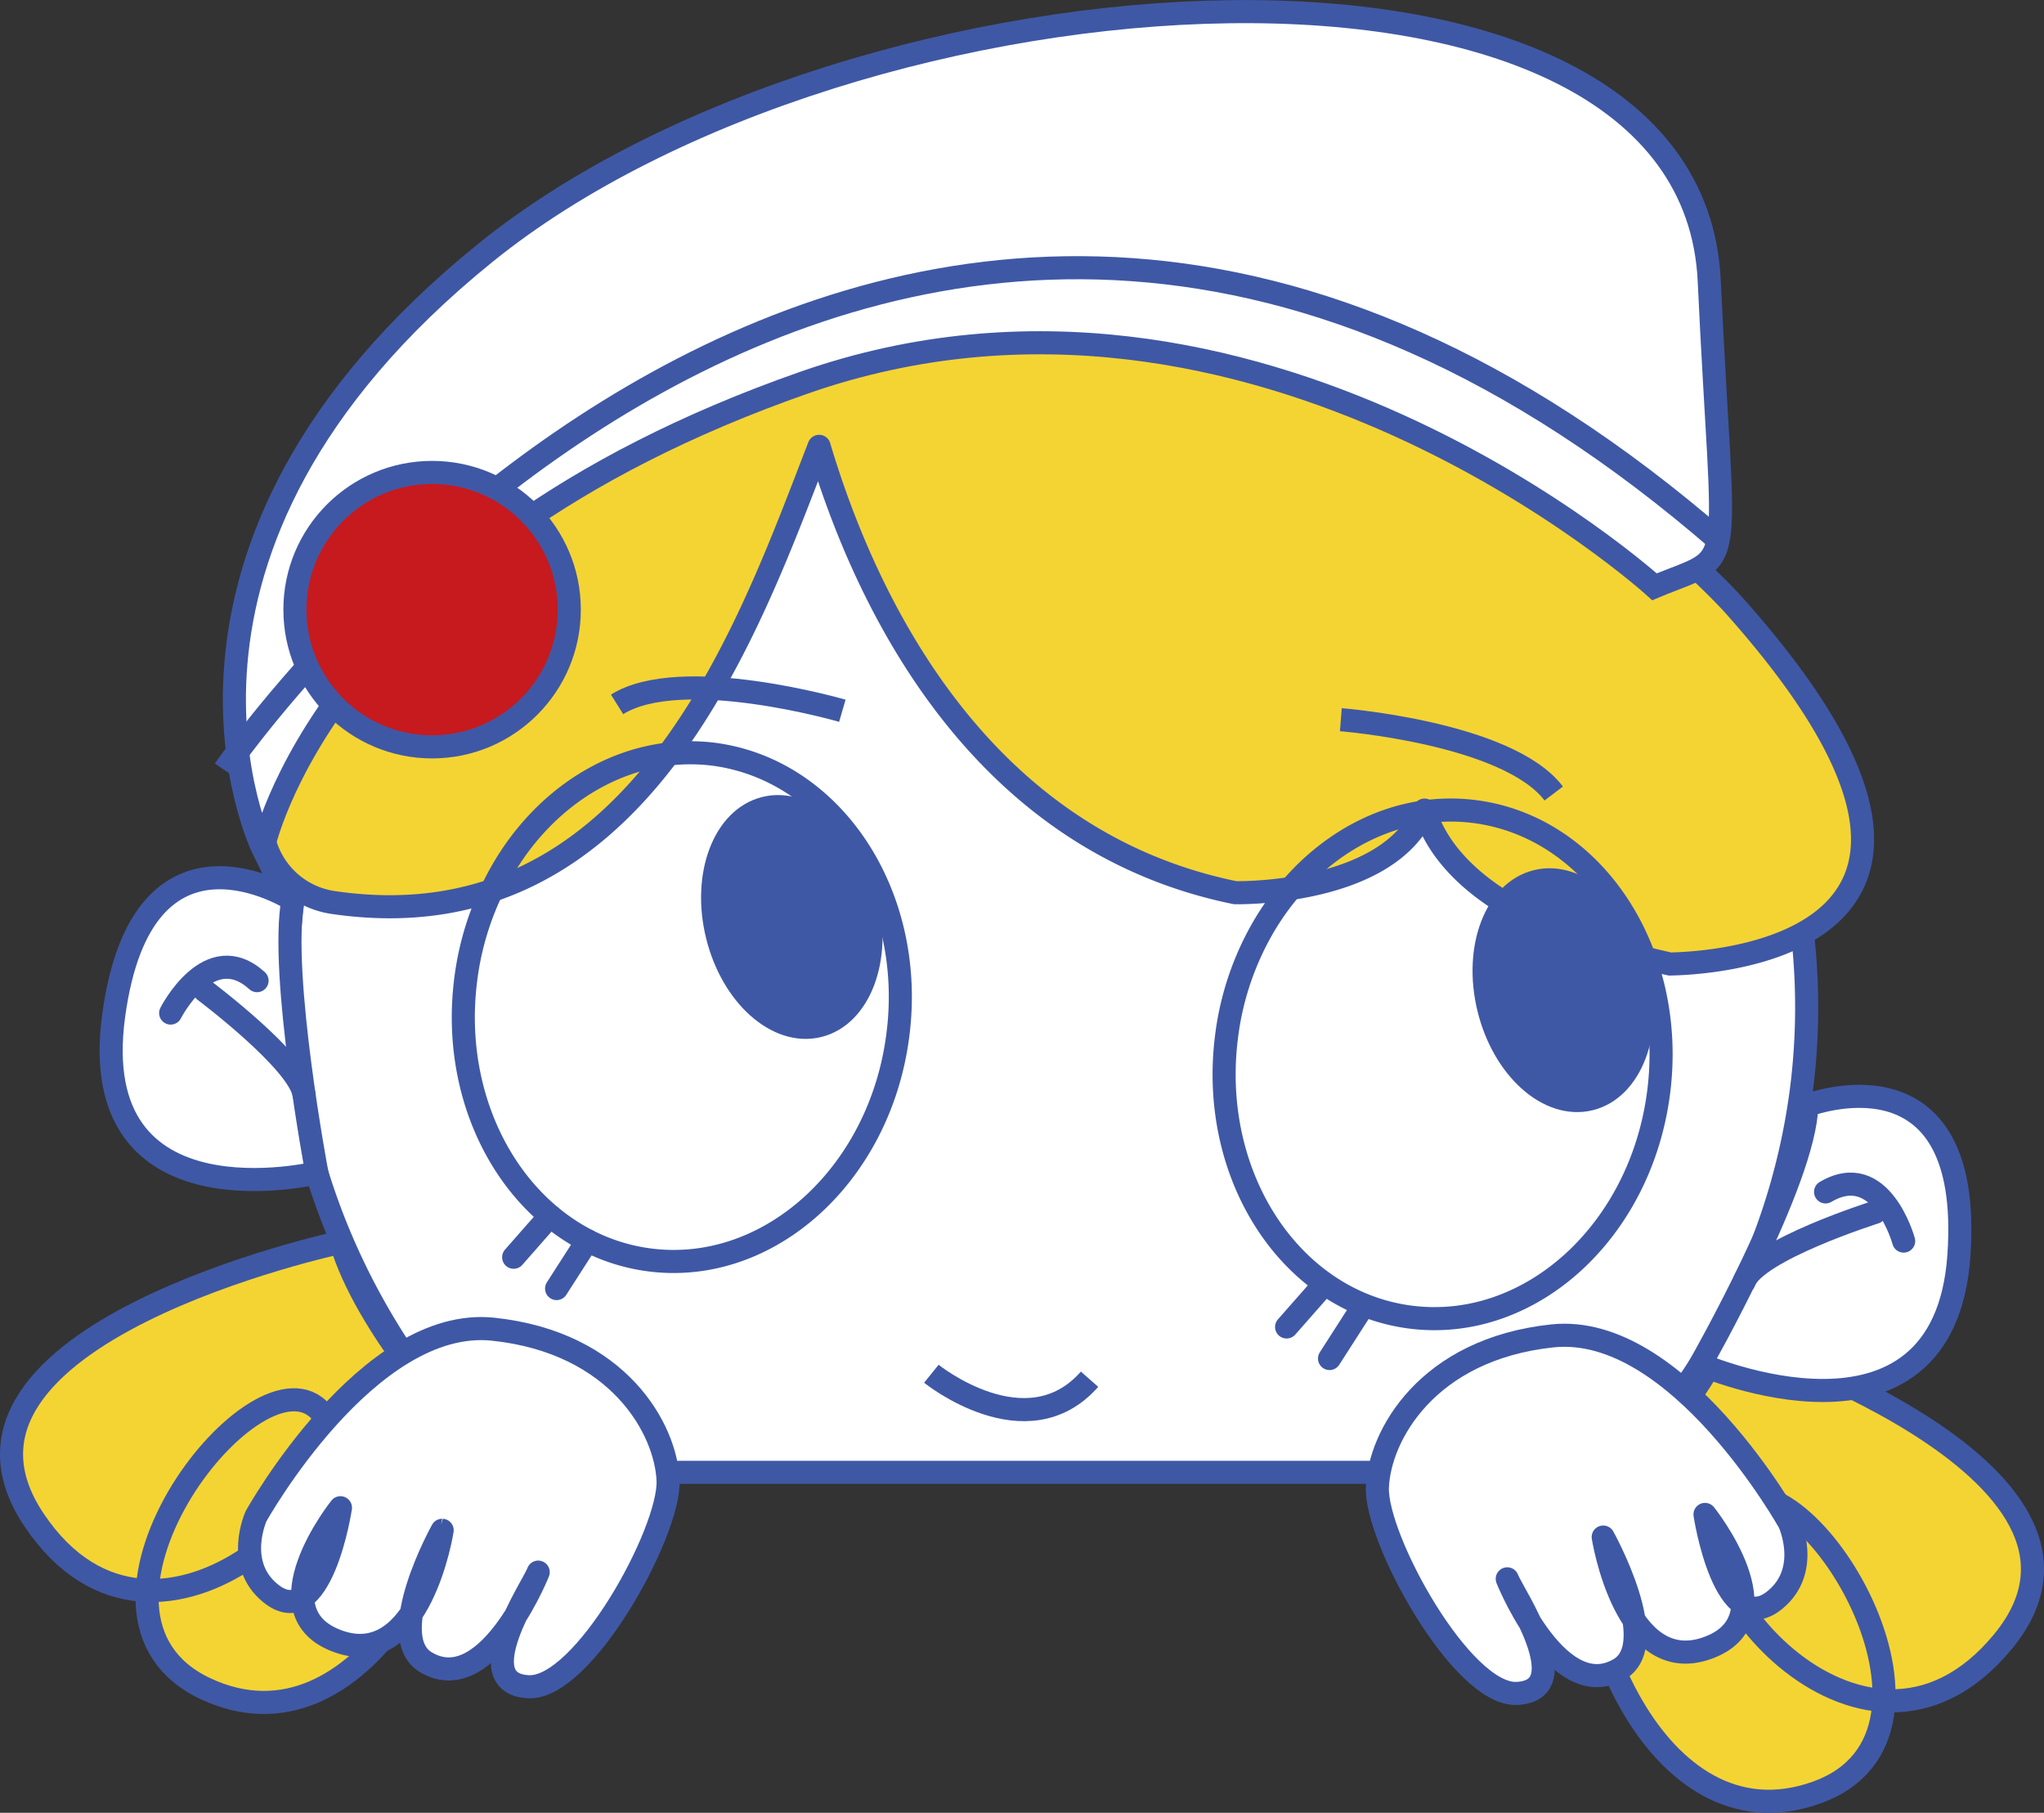 <svg xmlns="http://www.w3.org/2000/svg" viewBox="0 0 265.66 235.56"><rect x="0" y="0" width="265.66" height="235.56" fill="#333333" stroke="none"/><defs><style>.cls-1,.cls-6,.cls-7{fill:#fff;}.cls-1,.cls-2,.cls-3,.cls-4,.cls-5,.cls-6,.cls-7,.cls-8{stroke:#3f58a5;stroke-width:3px;}.cls-1,.cls-3,.cls-4,.cls-5,.cls-6,.cls-8{stroke-miterlimit:10;}.cls-2,.cls-5{fill:#f4d433;}.cls-2,.cls-6,.cls-7{stroke-linecap:round;}.cls-2,.cls-7{stroke-linejoin:round;}.cls-3{fill:none;}.cls-4{fill:#3f58a5;}.cls-8{fill:#c61a1e;}</style></defs><title>toc</title><g id="图层_2" data-name="图层 2"><g id="图层_2-2" data-name="图层 2"><path class="cls-1" d="M65.23,191.32H209.69a86,86,0,0,0,24.47-49.93c6.22-49.93-32.62-95.89-86.77-102.64S44.3,67,38.07,116.94C34.56,145.11,45.4,172,65.23,191.32Z"/><path class="cls-2" d="M225.17,78.44S191.89,41.49,143.3,37.72c7.45-10-3.92-34.91-3.23-25.84.77,10.08-15,26-15,26h0A104.54,104.54,0,0,0,112.52,40l0-.11c-3.31.81-6.47,1.73-9.5,2.72l-.08,0h0C61.23,56.42,42.54,85.54,35,102a10.86,10.86,0,0,0,8.27,15.27C83.1,123.12,97.36,81.44,106.46,58c5.78,19.42,20.25,51.1,54.07,58,0,0,19.83.45,24.61-10.73,2,6.63,9.33,15,31.92,20C217.06,125.2,267.47,125.68,225.17,78.44Z"/><path class="cls-3" d="M116.71,134.38c-2.26,18.15-16.68,31.29-32.19,29.35s-26.27-18.21-24-36.35a37.67,37.67,0,0,1,4.61-14C71,103,81.59,96.64,92.71,98,108.23,100,119,116.24,116.71,134.38Z"/><ellipse class="cls-4" cx="203.19" cy="128.66" rx="9.98" ry="14.56" transform="translate(-24.75 51.95) rotate(-13.74)"/><ellipse class="cls-4" cx="102.92" cy="119.15" rx="9.98" ry="14.56" transform="translate(-25.36 27.86) rotate(-13.74)"/><path class="cls-5" d="M224.16,173.51s54.69,17.31,36.17,39.8S215.6,202.57,225,195.37s32.38,29.94,11.11,37.56-32.89-25.16-29.22-37.31C206.88,195.62,219.85,184.14,224.16,173.51Z"/><path class="cls-3" d="M121.05,178.51s12.38,10,20.56.71"/><path class="cls-3" d="M215.59,141.81c-2.26,18.15-16.67,31.29-32.19,29.35s-26.26-18.21-24-36.35a37.55,37.55,0,0,1,4.6-14c5.92-10.39,16.47-16.75,27.59-15.36C207.11,107.39,217.86,123.67,215.59,141.81Z"/><path class="cls-3" d="M109.48,92.36s-20.89-6.08-29.28-.83"/><path class="cls-3" d="M174.27,93.52s21.69,1.71,27.67,9.59"/><path class="cls-1" d="M38.07,116.94S18.52,104.28,14.77,132,41.18,152.4,41.18,152.4,36.31,126.51,38.07,116.94Z"/><path class="cls-6" d="M22.18,131.64s5-9.86,11.23-4.21"/><path class="cls-6" d="M26.59,128.73s12.27,9.21,12.92,13.48"/><path class="cls-1" d="M234.83,143.66s21.71-8.44,19.77,19.48S221,177.29,221,177.29,234.61,153.4,234.83,143.66Z"/><path class="cls-6" d="M247.42,161.27s-2.9-10.66-10.15-6.39"/><path class="cls-6" d="M243.69,157.54s-15.51,4.91-17,9"/><path class="cls-7" d="M71.48,158l-4.72,5.37Z"/><path class="cls-7" d="M76.34,161.21l-4,6.23Z"/><path class="cls-7" d="M171.94,167.07l-4.72,5.36Z"/><path class="cls-7" d="M176.8,170.3l-4,6.23Z"/><path class="cls-5" d="M44.3,161.42s-56.11,12-39.84,36.14S50,191.18,41.36,183.1,6.25,209.79,26.68,219.42s35.16-21.87,32.68-34.32C59.36,185.1,47.56,172.42,44.3,161.42Z"/><path class="cls-7" d="M33.29,197s14.49-26,30.8-24.28,22.48,13,22.74,19.67-11,27.16-18.16,26.79c-7.94-.41.5-12.92,1.24-14.79C70.58,202.7,63.73,221,55.36,216c-5.6-3.32,2.11-17.15,2.11-17.15S54.65,217.06,44,213.3s.25-17.38.25-17.38S41.76,212.46,35.12,207C30.45,203.17,33.29,197,33.29,197Z"/><path class="cls-7" d="M232.56,197.86s-14.5-26-30.8-24.27-22.48,13-22.74,19.67,11,27.15,18.15,26.79c8-.41-.49-12.93-1.23-14.79-.67-1.69,6.18,16.58,14.55,11.62,5.6-3.32-2.12-17.15-2.12-17.15s2.83,18.2,13.49,14.44-.26-17.38-.26-17.38,2.49,16.54,9.13,11.08C235.4,204,232.56,197.86,232.56,197.86Z"/><path class="cls-1" d="M34.18,110.29s-19-38.72,28.92-77.45,156.73-46,159.05,3.65c1.85,39.76,3.9,35.15-7.11,39.76,0,0-51.82-47.06-110.55-26.52C42,71.58,34.18,110.29,34.18,110.29Z"/><path class="cls-3" d="M29.16,100.06S114.42-24.42,223.62,70.42"/><circle class="cls-8" cx="56.16" cy="79.22" r="17.83"/></g></g></svg>